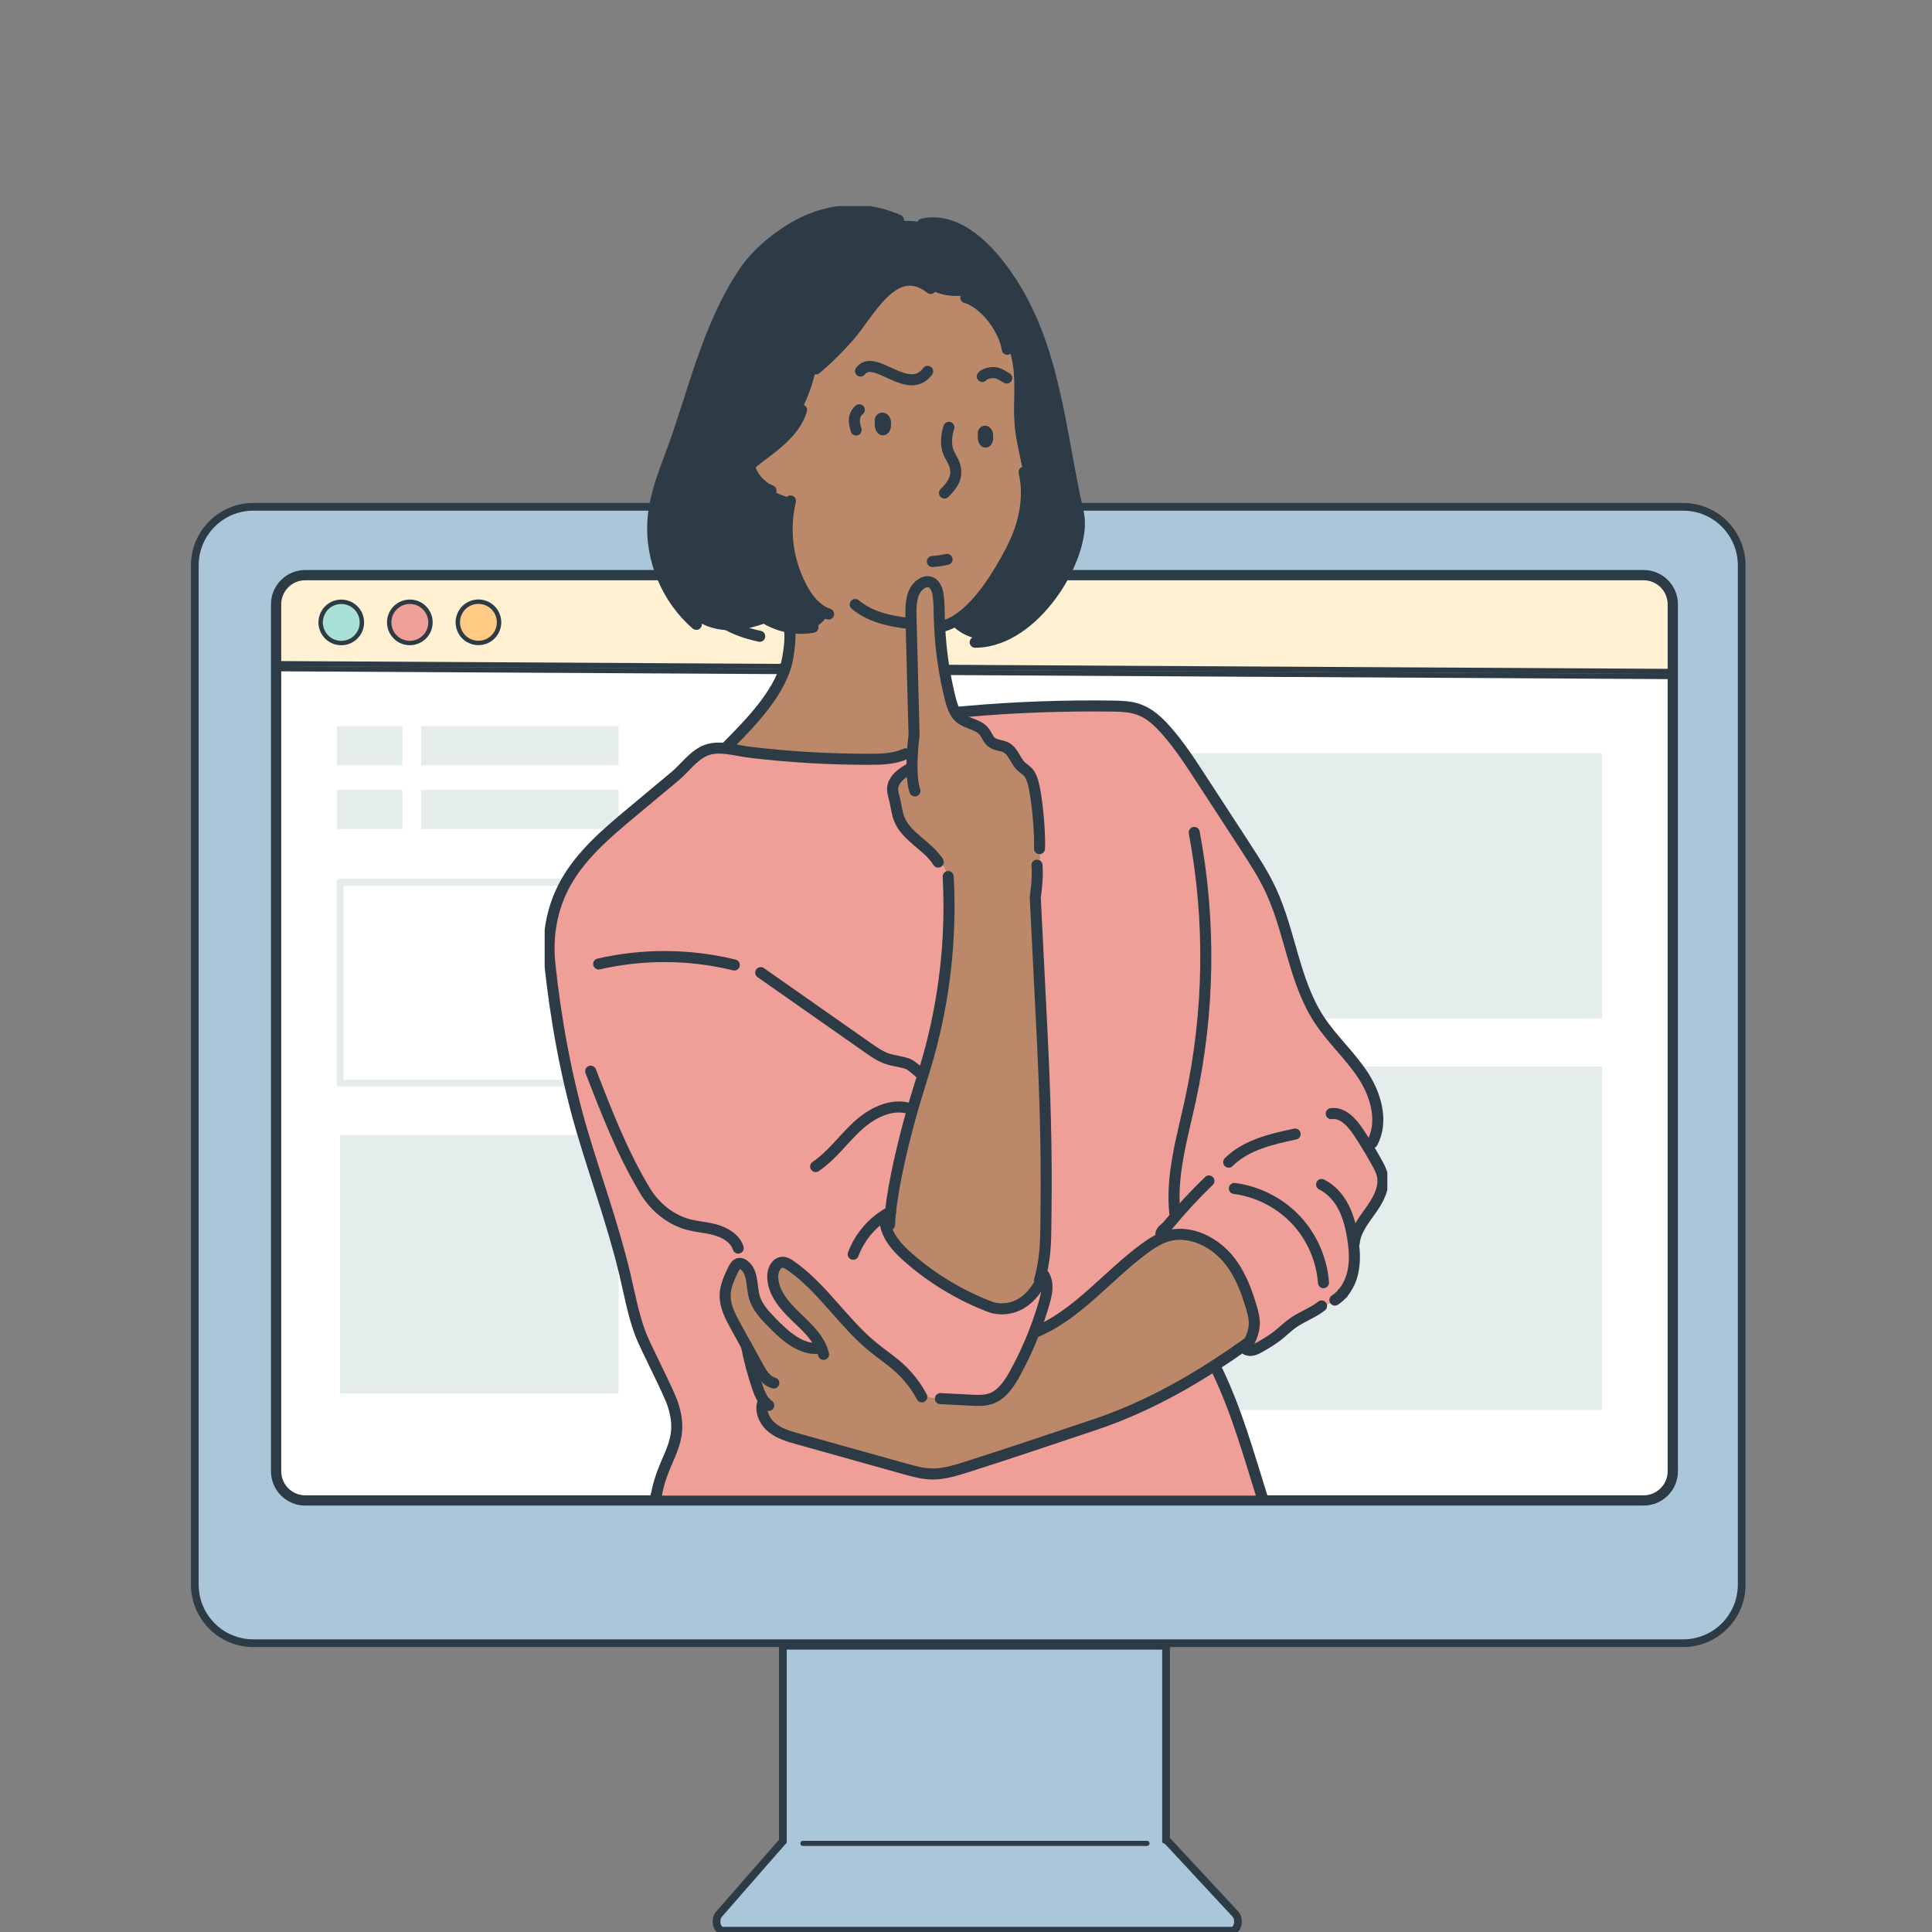 <svg width="280" height="280" viewBox="0 0 280 280" fill="none" xmlns="http://www.w3.org/2000/svg">
<rect x="0" y="0" width="280" height="280" fill="#808080" stroke="none"/>
<g clip-path="url(#clip0_236_40426)">
<path d="M242.807 212.852H242.805V87.584C242.805 85.04 240.743 82.981 238.2 82.981H44.246C41.703 82.981 39.643 85.04 39.643 87.584V213.224C39.643 215.767 41.702 217.829 44.246 217.829H238.201C240.745 217.829 242.807 215.767 242.807 213.224V212.852ZM252.232 81.942V229.657C252.232 234.242 248.516 237.96 243.929 237.96H36.722C32.135 237.96 28.419 234.242 28.419 229.657V81.942C28.419 77.355 32.136 73.637 36.722 73.637H243.929C248.516 73.637 252.232 77.355 252.232 81.942Z" fill="#A9C7D8" stroke="#2C3B45" stroke-width="0.744"/>
<path d="M242.061 98.051V213.225C242.061 215.357 240.332 217.086 238.2 217.086H44.246C42.114 217.086 40.387 215.358 40.387 213.225V96.921L242.061 98.051Z" fill="white" stroke="#2C3B45" stroke-width="0.744"/>
<path d="M242.061 97.307L40.386 96.177V87.585C40.386 85.453 42.112 83.726 44.244 83.726H238.2C240.333 83.726 242.061 85.453 242.061 87.585V97.307Z" fill="#FFF1D2" stroke="#2C3B45" stroke-width="0.744"/>
<path d="M169.183 267.061L178.663 277.266L178.662 277.268L178.906 277.53C179.209 277.856 179.301 278.397 179.184 278.883C179.061 279.387 178.779 279.628 178.518 279.628H104.745C104.489 279.628 104.21 279.394 104.084 278.899C103.963 278.423 104.046 277.885 104.339 277.55L104.339 277.55L113.485 267.085C113.486 267.084 113.488 267.082 113.492 267.079L113.494 267.077C113.498 267.073 113.505 267.067 113.511 267.061C113.52 267.053 113.53 267.042 113.542 267.03L113.643 266.923V266.776V238.704H168.806V266.594V266.815L169.001 266.921C169.067 266.957 169.129 267.003 169.182 267.06L169.183 267.061Z" fill="#A9C7D8" stroke="#2C3B45" stroke-width="0.744"/>
<path d="M169.176 238.333V266.595C169.275 266.648 169.37 266.719 169.454 266.809L179.178 277.277C180 278.162 179.554 280 178.518 280H104.745C103.726 280 103.27 278.207 104.059 277.305L113.208 266.837C113.228 266.814 113.251 266.797 113.271 266.776V238.332" stroke="#2C3B45" stroke-width="0.744" stroke-linecap="round" stroke-linejoin="round"/>
<path d="M113.269 238.333H36.722C31.93 238.333 28.047 234.448 28.047 229.658V81.942C28.047 77.15 31.93 73.265 36.722 73.265H243.929C248.721 73.265 252.604 77.15 252.604 81.942V229.657C252.604 234.447 248.721 238.332 243.929 238.332H169.275" stroke="#2C3B45" stroke-width="0.744" stroke-linecap="round" stroke-linejoin="round"/>
<path d="M169.275 238.333H169.176H113.269" stroke="#2C3B45" stroke-width="0.744" stroke-linecap="round" stroke-linejoin="round"/>
<path d="M166.224 267.156H116.363" stroke="#2C3B45" stroke-width="0.744" stroke-linecap="round" stroke-linejoin="round"/>
<path d="M40.015 96.548V213.225C40.015 215.563 41.908 217.458 44.246 217.458H238.201C240.539 217.458 242.435 215.563 242.435 213.225V87.585C242.435 85.247 240.539 83.355 238.201 83.355H44.246C41.908 83.355 40.015 85.247 40.015 87.585V96.548ZM40.015 96.548H40.214" stroke="#2C3B45" stroke-width="0.744" stroke-linecap="round" stroke-linejoin="round"/>
<path d="M58.323 105.226H48.831V110.904H58.323V105.226Z" fill="#E4EDEB"/>
<path d="M89.651 105.226H61.028V110.904H89.651V105.226Z" fill="#E4EDEB"/>
<path d="M232.183 109.16H168.193V147.632H232.183V109.16Z" fill="#E4EDEB"/>
<path d="M232.183 154.568H168.193V204.323H232.183V154.568Z" fill="#E4EDEB"/>
<path d="M89.651 127.867H49.29V156.989H89.651V127.867Z" stroke="#E4EDEB" stroke-width="1.008" stroke-linecap="round" stroke-linejoin="round"/>
<path d="M89.651 164.453H49.29V201.948H89.651V164.453Z" fill="#E4EDEB"/>
<path d="M58.323 114.479H48.831V120.157H58.323V114.479Z" fill="#E4EDEB"/>
<path d="M89.651 114.479H61.028V120.157H89.651V114.479Z" fill="#E4EDEB"/>
<path d="M52.372 90.887C52.748 89.279 51.75 87.671 50.142 87.294C48.534 86.918 46.926 87.917 46.55 89.525C46.173 91.132 47.172 92.741 48.78 93.117C50.388 93.493 51.996 92.495 52.372 90.887Z" fill="#A9E0D5" stroke="#2C3B45" stroke-width="0.638"/>
<path d="M61.51 92.315C62.678 91.147 62.678 89.254 61.51 88.086C60.343 86.919 58.449 86.919 57.282 88.086C56.114 89.254 56.114 91.147 57.282 92.315C58.449 93.482 60.343 93.482 61.51 92.315Z" fill="#EF9F97" stroke="#2C3B45" stroke-width="0.638"/>
<path d="M70.335 93.009C71.891 92.458 72.706 90.749 72.155 89.192C71.604 87.636 69.895 86.821 68.338 87.372C66.782 87.923 65.967 89.632 66.518 91.189C67.069 92.745 68.778 93.56 70.335 93.009Z" fill="#FFCA83" stroke="#2C3B45" stroke-width="0.638"/>
<g clip-path="url(#clip1_236_40426)">
<path d="M198.693 165.545C198.591 165.859 198.493 166.172 198.391 166.486C198.798 167.163 199.193 167.849 199.574 168.54C199.89 169.114 200.201 169.701 200.342 170.34C200.729 172.116 199.749 173.888 198.696 175.371C197.642 176.853 196.428 178.365 196.262 180.177L196.153 180.19C196.328 181.571 196.368 182.977 196.074 184.335C195.834 185.444 195.35 186.522 194.621 187.386C194.619 187.393 194.614 187.396 194.611 187.401C194.297 187.742 193.953 188.056 193.583 188.336C192.835 188.908 191.985 189.344 191.081 189.614L191.076 189.607C189.903 190.41 188.533 190.917 187.368 191.742C186.596 192.288 185.926 192.965 185.184 193.549C184.393 194.169 183.521 194.68 182.652 195.188C182.032 195.551 181.268 195.922 180.631 195.587L180.577 195.661C180.38 195.519 180.199 195.359 180.033 195.183C180.372 194.943 180.709 194.701 181.047 194.457C182.224 192.085 181.817 190.886 181.016 188.379C180.379 186.387 179.539 184.442 178.254 182.778C176.107 179.991 172.375 178.12 169.02 179.183C169.02 179.183 169.018 179.184 169.015 179.185C168.838 178.879 168.69 178.556 168.574 178.223C168.327 178.464 168.168 178.722 168.279 179.109L168.406 179.411C167.534 179.778 166.731 180.309 165.962 180.869C160.494 184.849 156.172 190.576 149.904 193.121L149.868 193.107C150.425 191.685 150.915 190.24 151.336 188.773C151.711 187.465 152.013 185.97 151.296 184.813L150.87 184.709C151.638 181.554 151.547 179.191 151.6 174.86C151.699 166.482 151.439 158.107 151.02 149.739C150.69 143.168 150.362 136.596 150.032 130.025C150.032 130.025 150.142 129.358 150.229 128.437L150.25 128.439C150.468 126.631 150.687 124.821 150.903 123.013L150.651 122.984C150.753 120.776 150.32 115.647 149.742 113.514C149.588 112.951 149.402 112.375 149.015 111.938C148.706 111.592 148.288 111.356 147.956 111.031C147.139 110.231 146.859 108.917 145.861 108.36C145.182 107.98 144.296 108.037 143.69 107.55C143.19 107.149 143.004 106.479 142.6 105.985C141.752 104.955 140.164 104.909 139.138 104.055C138.571 103.584 138.235 102.917 137.996 102.207C138.726 102.502 139.457 102.8 140.186 103.097C147.153 102.487 154.156 102.232 161.151 102.327C162.484 102.346 163.844 102.382 165.096 102.845C166.636 103.412 167.874 104.576 168.964 105.804C170.888 107.97 172.476 110.409 174.057 112.837C176.163 116.071 178.267 119.308 180.373 122.542C181.748 124.655 183.128 126.778 184.192 129.065C187.001 135.113 187.525 142.163 191.168 147.75C193.048 150.633 195.672 152.975 197.556 155.859C199.439 158.741 200.505 162.567 198.887 165.607L198.691 165.543L198.693 165.545Z" fill="#EF9F97"/>
<path d="M118.645 195.212L118.649 195.411C116.018 195.651 113.75 193.588 111.892 191.679C110.837 190.594 109.746 189.449 109.33 187.994C108.866 186.363 109.169 184.261 107.769 183.311C107.58 183.18 107.354 183.083 107.128 183.108C106.706 183.156 106.456 183.591 106.269 183.973C105.702 185.155 105.124 186.383 105.092 187.692C105.051 189.323 105.864 190.84 106.651 192.268C107.159 193.189 107.668 194.111 108.176 195.034C108.185 195.078 108.193 195.124 108.204 195.169C108.592 197.145 109.113 199.097 109.761 201.006C109.942 201.544 110.149 202.094 110.436 202.584C110.408 203.038 110.383 203.494 110.356 203.947L110.415 203.952C110.368 205.044 110.984 206.169 111.854 206.884C112.941 207.779 114.337 208.179 115.693 208.559C120.846 210 126.001 211.442 131.154 212.883C132.405 213.233 133.673 213.586 134.972 213.619C136.717 213.664 138.42 213.132 140.084 212.605C146.187 210.672 152.687 208.47 158.758 206.434C164.937 204.363 170.81 201.284 176.311 197.71C176.368 198.071 176.425 198.432 176.485 198.795C179.234 204.556 180.913 210.587 182.824 216.673L182.552 216.759H95.108C96.108 210.992 99.359 209.262 97.54 203.606C96.886 201.574 93.498 195.177 92.764 193.172C91.727 190.344 91.207 187.359 90.503 184.432C88.837 177.5 86.381 170.785 84.362 163.954C82.08 156.229 80.518 147.63 79.687 139.667C79.269 135.665 79.965 131.6 81.917 128.058C84.218 123.881 87.965 120.725 91.627 117.669C93.697 115.943 95.766 114.216 97.837 112.487C99.219 111.333 100.371 109.652 102.029 108.861C103.033 108.382 104.161 108.36 105.307 108.49C106.461 108.619 107.632 108.904 108.698 109.03C114.438 109.711 120.216 110.049 125.994 110.044C127.741 110.042 129.542 109.996 131.135 109.298L130.992 108.967C131.439 108.872 131.871 108.716 132.272 108.502C132.209 109.311 132.158 110.299 132.171 111.292C131.892 111.435 131.613 111.581 131.335 111.727L131.326 111.714C130.348 112.329 129.445 113.123 129.369 114.236C129.329 114.803 129.525 115.356 129.662 115.909C129.894 116.838 129.972 117.809 130.326 118.698C131.335 121.246 134.267 122.468 135.828 124.714V124.717C136.495 124.999 136.885 125.785 137.146 126.495C137.246 126.768 137.341 127.039 137.429 127.314C137.876 136.037 136.889 144.831 134.518 153.239C133.746 155.977 132.828 158.674 132.069 161.415C130.962 165.417 129.531 171.17 129.058 175.631C129.049 175.703 129.044 175.774 129.037 175.845H129.028C128.748 176.688 128.61 177.581 128.623 178.471C129.2 179.903 130.378 181.15 131.567 182.197C135.07 185.283 139.128 187.734 143.488 189.399C144.956 189.96 148.128 190.04 150.336 186.57L150.174 186.469C150.205 186.426 150.233 186.384 150.262 186.34C150.531 185.934 150.728 185.464 150.802 184.986C150.825 184.896 150.849 184.805 150.869 184.716L151.295 184.82C152.012 185.976 151.71 187.472 151.335 188.78C150.913 190.246 150.423 191.691 149.867 193.113C149.072 195.155 148.141 197.143 147.084 199.062C146.253 200.575 145.213 202.149 143.58 202.709C142.675 203.02 141.69 202.975 140.734 202.927C139.602 202.87 138.469 202.815 137.336 202.756C135.921 202.861 134.475 202.538 133.243 201.832C132.469 200.516 131.496 199.316 130.372 198.284C129.152 197.166 127.762 196.252 126.485 195.205C122.165 191.659 119.177 186.63 114.591 183.433C114.232 183.182 113.833 182.935 113.396 182.946C112.496 182.972 111.998 184.039 111.988 184.942C111.962 187.252 113.638 189.199 115.306 190.795C116.69 192.122 118.204 193.485 118.974 195.198C118.862 195.21 118.753 195.217 118.641 195.217L118.645 195.212Z" fill="#EF9F97"/>
<path d="M118.649 195.411L118.645 195.212C118.756 195.212 118.866 195.206 118.977 195.193C118.208 193.481 116.693 192.118 115.309 190.791C113.64 189.193 111.965 187.246 111.991 184.937C112.001 184.035 112.499 182.967 113.4 182.942C113.836 182.932 114.235 183.178 114.594 183.429C119.18 186.625 122.167 191.654 126.488 195.2C127.766 196.249 129.157 197.162 130.375 198.28C131.5 199.311 132.472 200.512 133.246 201.828C134.479 202.535 135.923 202.858 137.34 202.752C138.472 202.811 139.605 202.866 140.738 202.923C141.693 202.971 142.678 203.016 143.583 202.705C145.216 202.144 146.256 200.57 147.088 199.058C148.144 197.138 149.075 195.151 149.87 193.109L149.906 193.123C156.173 190.58 160.496 184.852 165.965 180.871C166.732 180.312 167.536 179.781 168.408 179.413C168.607 179.328 168.811 179.252 169.018 179.187C169.018 179.187 169.019 179.187 169.022 179.185C172.377 178.122 176.108 179.993 178.256 182.78C179.541 184.445 180.381 186.389 181.018 188.381C181.82 190.887 182.227 192.086 181.049 194.46C180.712 194.702 180.374 194.944 180.035 195.186C178.814 196.05 177.573 196.895 176.314 197.71C170.812 201.284 164.939 204.362 158.76 206.434C152.689 208.469 146.189 210.672 140.087 212.605C138.422 213.132 136.72 213.664 134.975 213.619C133.675 213.586 132.407 213.233 131.156 212.883C126.003 211.442 120.849 210 115.695 208.559C114.339 208.179 112.943 207.778 111.856 206.884C110.987 206.169 110.371 205.044 110.417 203.952L110.358 203.947C110.386 203.494 110.41 203.038 110.438 202.584C110.151 202.095 109.944 201.544 109.763 201.006C109.116 199.097 108.595 197.145 108.206 195.169C108.211 195.148 108.215 195.124 108.218 195.103C108.204 195.08 108.191 195.056 108.178 195.034C107.67 194.112 107.162 193.19 106.653 192.268C105.867 190.84 105.055 189.323 105.094 187.692C105.125 186.382 105.704 185.154 106.271 183.973C106.457 183.591 106.708 183.157 107.13 183.108C107.356 183.083 107.582 183.18 107.772 183.311C109.173 184.262 108.869 186.364 109.332 187.994C109.748 189.449 110.838 190.594 111.894 191.679C113.753 193.588 116.02 195.651 118.651 195.411H118.649Z" fill="#BC886A"/>
<path d="M168.576 178.227C168.693 178.559 168.84 178.882 169.018 179.188C168.811 179.254 168.607 179.33 168.408 179.414L168.282 179.112C168.17 178.725 168.33 178.467 168.576 178.227Z" fill="#EF9F97"/>
<path d="M111.411 70.985C112.036 71.194 113.185 71.728 113.778 71.916C114.13 72.03 114.546 72.255 114.69 72.555L114.553 72.6C113.567 76.836 114.114 81.101 116.091 84.976C116.972 86.704 118.247 88.385 120.089 88.997L120.146 89.032C119.804 89.512 119.435 89.969 118.994 90.357C118.623 90.685 118.194 90.963 117.737 91.141L117.699 90.926C116.643 91.107 115.556 91.106 114.499 90.933C113.52 90.774 112.564 90.47 111.674 90.034C110.151 90.623 108.594 91.106 106.976 91.274C106.967 91.274 106.957 91.277 106.948 91.277C104.652 91.513 102.183 91.034 100.447 89.519L100.171 89.8C96.15 85.91 94.049 80.095 94.711 74.534C95.058 71.625 96.098 68.852 97.129 66.111C100.513 57.116 102.434 47.448 107.886 39.36C110.204 35.921 114.917 32.414 118.898 31.248C122.878 30.082 126.416 30.261 130.225 31.904L130.246 32.077C131.554 31.919 132.891 32.025 134.161 32.379C139.129 31.63 143.365 36.233 145.927 39.92C153.026 50.138 153.576 62.6 156.283 74.328C157.531 79.743 151.211 91.259 143.213 92.882L143.175 92.675C141.142 92.777 139.081 91.891 137.747 90.353C141.651 88.524 144.873 82.97 146.552 79.736C148.027 76.894 148.922 73.717 148.736 70.591C148.387 68.916 148.036 67.241 147.687 65.568C147.433 64.347 147.177 63.121 147.056 61.879C146.655 57.733 147.71 53.238 145.736 49.576C145.162 47.724 143.858 45.783 142.338 44.487C142.224 43.734 141.481 43.171 140.721 42.989C139.913 42.795 139.066 42.913 138.234 42.894C136.983 42.865 135.739 42.514 134.652 41.888L134.875 41.803C129.578 37.597 125.933 45.503 122.983 48.819C121.779 50.176 120.11 51.929 118.237 53.473C118.237 53.473 118.236 53.473 118.235 53.473C117.885 55.594 117.071 57.572 116.129 59.549C115.443 61.718 113.733 63.416 111.945 64.833C110.831 65.717 109.654 66.545 108.571 67.464L108.593 67.49C109.042 69.359 110.53 70.557 111.405 70.983C111.407 70.983 111.409 70.985 111.411 70.985Z" fill="#2C3B45"/>
<path d="M129.059 175.629C129.532 171.168 130.962 165.414 132.07 161.413C132.83 158.67 133.747 155.975 134.519 153.237C136.89 144.83 137.877 136.035 137.43 127.312C137.342 127.038 137.247 126.765 137.147 126.493C136.886 125.782 136.495 124.997 135.829 124.714V124.712C134.269 122.466 131.336 121.243 130.327 118.695C129.973 117.807 129.895 116.834 129.663 115.907C129.525 115.354 129.33 114.801 129.37 114.234C129.446 113.122 130.349 112.327 131.327 111.712L131.336 111.725C131.614 111.579 131.894 111.433 132.172 111.29C132.159 110.297 132.21 109.309 132.273 108.499C132.362 107.369 132.476 106.576 132.476 106.576C132.326 100.815 132.176 95.052 132.027 89.289C131.982 87.62 132.065 85.678 133.404 84.685C133.786 84.4 134.282 84.222 134.741 84.343C135.544 84.552 135.869 85.509 135.976 86.335C136.113 87.404 136.106 88.484 136.134 89.562C136.144 89.963 136.16 90.364 136.179 90.764C136.341 94.29 136.858 97.8 137.717 101.224C137.8 101.551 137.89 101.886 138 102.209C138.238 102.919 138.574 103.586 139.141 104.057C140.167 104.911 141.756 104.957 142.603 105.987C143.009 106.481 143.194 107.151 143.694 107.552C144.299 108.039 145.185 107.982 145.864 108.362C146.862 108.919 147.142 110.233 147.959 111.033C148.292 111.358 148.71 111.594 149.018 111.94C149.406 112.377 149.592 112.952 149.745 113.516C150.323 115.649 150.756 120.778 150.654 122.986L150.906 123.015C150.69 124.823 150.471 126.634 150.253 128.441L150.232 128.439C150.146 129.36 150.036 130.027 150.036 130.027C150.365 136.598 150.694 143.17 151.023 149.741C151.443 158.11 151.702 166.485 151.603 174.862C151.55 179.193 151.641 181.556 150.873 184.711C150.852 184.8 150.829 184.891 150.806 184.982C150.733 185.461 150.534 185.929 150.267 186.336C150.238 186.38 150.21 186.422 150.179 186.464L150.341 186.566C148.132 190.036 144.962 189.956 143.493 189.394C139.133 187.73 135.073 185.279 131.572 182.192C130.382 181.146 129.205 179.899 128.627 178.467C128.615 177.576 128.751 176.684 129.033 175.84H129.042C129.048 175.771 129.054 175.699 129.063 175.627L129.059 175.629Z" fill="#BC886A"/>
<path d="M114.689 72.555C114.546 72.256 114.13 72.03 113.777 71.916C113.184 71.728 112.035 71.194 111.41 70.986C111.408 70.986 111.406 70.983 111.403 70.983C110.528 70.558 109.041 69.359 108.592 67.49L108.57 67.464C109.653 66.545 110.829 65.717 111.944 64.834C113.73 63.416 115.442 61.718 116.128 59.55C117.068 57.573 117.883 55.594 118.233 53.474C118.233 53.474 118.234 53.474 118.236 53.474C120.109 51.93 121.778 50.176 122.982 48.82C125.932 45.503 129.577 37.597 134.874 41.803L134.651 41.888C135.738 42.515 136.982 42.864 138.233 42.894C139.064 42.913 139.912 42.795 140.72 42.989C141.48 43.17 142.223 43.734 142.336 44.487C143.858 45.782 145.162 47.724 145.735 49.576C147.71 53.238 146.654 57.733 147.055 61.879C147.176 63.121 147.431 64.346 147.686 65.569C148.035 67.242 148.385 68.917 148.735 70.591C148.921 73.718 148.026 76.895 146.551 79.736C144.872 82.97 141.648 88.524 137.746 90.353C137.411 90.512 137.069 90.64 136.725 90.74L136.179 90.765C136.16 90.364 136.145 89.963 136.134 89.563C136.106 88.485 136.113 87.405 135.976 86.336C135.871 85.511 135.545 84.553 134.741 84.344C134.281 84.223 133.786 84.401 133.404 84.686C132.065 85.679 131.982 87.623 132.027 89.291C132.176 95.052 132.326 100.815 132.476 106.577C132.476 106.577 132.362 107.37 132.273 108.501C131.872 108.716 131.44 108.871 130.993 108.966L131.136 109.297C129.543 109.995 127.742 110.042 125.995 110.043C120.217 110.048 114.439 109.71 108.699 109.029C107.633 108.903 106.462 108.618 105.308 108.489C105.368 108.34 105.435 108.192 105.508 108.046C108.935 104.593 113.418 99.994 114.183 95.224C114.442 93.606 114.535 92.83 114.455 91.19L114.498 90.933C115.555 91.106 116.642 91.108 117.698 90.926L117.736 91.142C118.194 90.962 118.622 90.684 118.993 90.357C119.434 89.97 119.803 89.512 120.145 89.032L120.088 88.997C118.246 88.385 116.972 86.703 116.09 84.976C114.114 81.101 113.566 76.836 114.551 72.6L114.689 72.555ZM143.136 63.57C143.146 63.444 143.151 63.316 143.146 63.192C143.142 62.977 143.108 62.743 142.966 62.599C142.779 62.409 142.579 62.498 142.52 62.696C142.503 62.747 142.496 62.806 142.503 62.87C142.526 63.171 142.472 63.568 142.593 63.846C142.798 64.312 143.097 64.008 143.135 63.57H143.136ZM128.327 61.747C128.339 61.612 128.346 61.477 128.341 61.341C128.334 61.111 128.294 60.86 128.124 60.705C127.899 60.502 127.659 60.597 127.586 60.812C127.567 60.864 127.558 60.928 127.565 60.995C127.594 61.318 127.527 61.743 127.674 62.044C127.921 62.544 128.282 62.217 128.327 61.747Z" fill="#BC886A"/>
<path d="M127.587 60.813C127.659 60.597 127.899 60.502 128.126 60.705C128.296 60.862 128.337 61.112 128.342 61.342C128.347 61.477 128.34 61.612 128.328 61.748C128.283 62.218 127.922 62.545 127.675 62.045C127.528 61.745 127.595 61.319 127.566 60.996C127.559 60.929 127.568 60.865 127.587 60.813Z" stroke="#2C3B45" stroke-width="1.6" stroke-linecap="round" stroke-linejoin="round"/>
<path d="M142.521 62.697C142.58 62.498 142.78 62.41 142.968 62.6C143.109 62.743 143.143 62.978 143.147 63.193C143.152 63.317 143.147 63.445 143.137 63.571C143.099 64.01 142.8 64.314 142.596 63.847C142.473 63.569 142.529 63.172 142.505 62.87C142.498 62.807 142.505 62.748 142.522 62.697H142.521Z" stroke="#2C3B45" stroke-width="1.6" stroke-linecap="round" stroke-linejoin="round"/>
<path d="M137.522 61.931C137.14 62.954 137.037 64.524 137.448 65.536C137.636 65.999 138.113 66.734 138.284 67.207C138.811 68.667 138.511 69.869 136.878 71.453" stroke="#2C3B45" stroke-width="1.6" stroke-linecap="round" stroke-linejoin="round"/>
<path d="M135.129 81.379C135.846 81.334 136.559 81.231 137.257 81.068" stroke="#2C3B45" stroke-width="1.6" stroke-linecap="round" stroke-linejoin="round"/>
<path d="M124.716 53.772C126.767 51.098 131.585 57.623 134.442 53.816" stroke="#2C3B45" stroke-width="1.6" stroke-linecap="round" stroke-linejoin="round"/>
<path d="M124.073 62.321C124.123 62.236 123.229 60.466 124.536 59.384" stroke="#2C3B45" stroke-width="1.6" stroke-linecap="round" stroke-linejoin="round"/>
<path d="M142.363 54.558C142.713 54.105 143.722 53.921 144.287 54.019C144.852 54.116 145.41 54.503 145.905 54.793" stroke="#2C3B45" stroke-width="1.6" stroke-linecap="round" stroke-linejoin="round"/>
<path d="M150.653 122.986C150.755 120.777 150.323 115.649 149.744 113.516C149.59 112.953 149.404 112.377 149.017 111.94C148.708 111.594 148.291 111.358 147.958 111.033C147.141 110.233 146.861 108.919 145.863 108.362C145.184 107.982 144.298 108.039 143.693 107.552C143.192 107.151 143.007 106.481 142.602 105.987C141.754 104.957 140.166 104.911 139.14 104.056C138.573 103.586 138.238 102.919 137.999 102.209C137.889 101.886 137.799 101.551 137.716 101.223C136.857 97.799 136.341 94.289 136.178 90.764C136.159 90.363 136.144 89.962 136.133 89.562C136.105 88.484 136.112 87.403 135.974 86.334C135.869 85.51 135.544 84.552 134.74 84.343C134.28 84.222 133.785 84.4 133.403 84.684C132.063 85.677 131.981 87.621 132.025 89.289C132.175 95.05 132.325 100.813 132.475 106.575C132.475 106.575 132.361 107.369 132.272 108.499C132.209 109.309 132.158 110.297 132.171 111.29C132.187 112.492 132.299 113.707 132.596 114.633" stroke="#2C3B45" stroke-width="1.6" stroke-linecap="round" stroke-linejoin="round"/>
<path d="M136.724 90.739C137.068 90.64 137.41 90.511 137.745 90.353C141.648 88.524 144.871 82.97 146.55 79.736C148.025 76.894 148.92 73.717 148.734 70.591C148.692 69.863 148.589 69.14 148.424 68.423" stroke="#2C3B45" stroke-width="1.6" stroke-linecap="round" stroke-linejoin="round"/>
<path d="M133.737 35.625C135.593 36.779 136.608 37.399 137.163 39.515" stroke="#2C3B45" stroke-width="1.6" stroke-linecap="round" stroke-linejoin="round"/>
<path d="M139.975 43.124C140.772 43.359 141.58 43.844 142.335 44.487C143.857 45.782 145.161 47.723 145.734 49.576C145.843 49.928 145.926 50.278 145.978 50.618" stroke="#2C3B45" stroke-width="1.6" stroke-linecap="round" stroke-linejoin="round"/>
<path d="M133.709 32.462C133.859 32.431 134.008 32.403 134.158 32.38C139.126 31.631 143.362 36.234 145.924 39.922C153.023 50.139 153.572 62.601 156.279 74.329C157.528 79.745 151.207 91.26 143.21 92.883C142.592 93.009 141.963 93.077 141.329 93.077" stroke="#2C3B45" stroke-width="1.6" stroke-linecap="round" stroke-linejoin="round"/>
<path d="M130.222 31.905C126.414 30.262 122.877 30.082 118.896 31.249C114.916 32.416 110.203 35.922 107.883 39.361C102.432 47.449 100.51 57.117 97.127 66.112C96.096 68.853 95.055 71.626 94.709 74.535C94.047 80.096 96.148 85.91 100.169 89.801C100.411 90.039 100.662 90.267 100.919 90.489" stroke="#2C3B45" stroke-width="1.6" stroke-linecap="round" stroke-linejoin="round"/>
<path d="M100.654 84.32C100.965 86.486 102.336 88.409 104.093 89.713C104.971 90.363 105.935 90.873 106.947 91.278C107.966 91.684 109.034 91.987 110.108 92.214" stroke="#2C3B45" stroke-width="1.6" stroke-linecap="round" stroke-linejoin="round"/>
<path d="M114.553 72.599C113.567 76.835 114.114 81.101 116.091 84.976C116.972 86.704 118.247 88.385 120.089 88.996" stroke="#2C3B45" stroke-width="1.6" stroke-linecap="round" stroke-linejoin="round"/>
<path d="M109.021 88.144C109.788 88.923 110.692 89.559 111.673 90.034C112.563 90.471 113.518 90.775 114.498 90.932C115.555 91.106 116.642 91.108 117.698 90.926C117.739 90.919 117.781 90.913 117.821 90.904" stroke="#2C3B45" stroke-width="1.6" stroke-linecap="round" stroke-linejoin="round"/>
<path d="M123.944 87.609C126.147 89.445 128.897 90.014 131.837 90.377" stroke="#2C3B45" stroke-width="1.6" stroke-linecap="round" stroke-linejoin="round"/>
<path d="M135.829 124.712C134.269 122.465 131.336 121.243 130.327 118.695C129.973 117.807 129.895 116.834 129.663 115.907C129.525 115.354 129.33 114.801 129.37 114.233C129.446 113.122 130.349 112.326 131.327 111.712C131.551 111.569 131.781 111.438 132.002 111.313" stroke="#2C3B45" stroke-width="1.6" stroke-linecap="round" stroke-linejoin="round"/>
<path d="M135.974 124.935C135.928 124.862 135.879 124.788 135.829 124.714" stroke="#2C3B45" stroke-width="1.6" stroke-linecap="round" stroke-linejoin="round"/>
<path d="M114.455 91.19C114.536 92.829 114.443 93.606 114.183 95.224C113.418 99.994 108.935 104.593 105.508 108.047C105.473 108.085 105.437 108.12 105.401 108.156" stroke="#2C3B45" stroke-width="1.6" stroke-linecap="round" stroke-linejoin="round"/>
<path d="M139.063 103.201C139.439 103.165 139.812 103.131 140.188 103.099C147.156 102.489 154.158 102.234 161.153 102.329C162.486 102.348 163.847 102.384 165.098 102.847C166.638 103.414 167.876 104.578 168.966 105.806C170.89 107.972 172.479 110.411 174.059 112.839C176.165 116.073 178.27 119.31 180.375 122.544C181.751 124.657 183.13 126.78 184.194 129.067C187.003 135.115 187.527 142.165 191.17 147.751C193.05 150.635 195.674 152.977 197.558 155.861C199.441 158.743 200.507 162.569 198.889 165.609" stroke="#2C3B45" stroke-width="1.6" stroke-linecap="round" stroke-linejoin="round"/>
<path d="M106.99 180.882C106.519 179.455 105.045 178.6 103.594 178.213C102.142 177.829 100.609 177.781 99.187 177.297C96.828 176.495 94.794 174.742 93.507 172.61C90.206 167.139 87.913 161.181 85.605 155.244" stroke="#2C3B45" stroke-width="1.6" stroke-linecap="round" stroke-linejoin="round"/>
<path d="M119.352 196.288C119.263 195.906 119.136 195.542 118.979 195.193C118.209 193.481 116.694 192.118 115.31 190.791C113.641 189.193 111.966 187.246 111.992 184.937C112.002 184.034 112.5 182.966 113.401 182.942C113.838 182.932 114.236 183.177 114.595 183.429C119.181 186.625 122.168 191.654 126.489 195.2C127.767 196.249 129.158 197.162 130.377 198.28C131.501 199.311 132.473 200.512 133.248 201.828C133.368 202.03 133.482 202.234 133.592 202.442" stroke="#2C3B45" stroke-width="1.6" stroke-linecap="round" stroke-linejoin="round"/>
<path d="M112.145 200.436C111.069 200.162 110.419 199.099 109.884 198.126C109.327 197.117 108.773 196.111 108.217 195.103C108.203 195.079 108.189 195.056 108.177 195.033C107.669 194.112 107.161 193.19 106.652 192.267C105.866 190.84 105.054 189.323 105.093 187.692C105.124 186.381 105.703 185.154 106.27 183.973C106.456 183.591 106.707 183.156 107.129 183.108C107.355 183.082 107.581 183.18 107.771 183.31C109.171 184.262 108.868 186.363 109.331 187.993C109.747 189.449 110.837 190.594 111.893 191.679C113.752 193.588 116.019 195.651 118.65 195.411C118.697 195.407 118.745 195.402 118.792 195.396" stroke="#2C3B45" stroke-width="1.6" stroke-linecap="round" stroke-linejoin="round"/>
<path d="M108.17 194.999C108.173 195.009 108.175 195.022 108.177 195.032C108.186 195.077 108.194 195.123 108.205 195.167C108.593 197.144 109.114 199.095 109.762 201.004C109.943 201.543 110.15 202.092 110.437 202.583C110.686 203.015 110.998 203.397 111.411 203.68" stroke="#2C3B45" stroke-width="1.6" stroke-linecap="round" stroke-linejoin="round"/>
<path d="M136.289 202.699C136.639 202.718 136.99 202.735 137.34 202.752C138.472 202.811 139.605 202.866 140.738 202.923C141.693 202.971 142.678 203.015 143.583 202.705C145.216 202.144 146.256 200.57 147.088 199.057C148.144 197.138 149.075 195.151 149.87 193.109C150.428 191.687 150.917 190.242 151.338 188.775C151.714 187.467 152.015 185.971 151.298 184.815" stroke="#2C3B45" stroke-width="1.6" stroke-linecap="round" stroke-linejoin="round"/>
<path d="M128.256 176.584C128.246 177.244 128.382 177.871 128.625 178.468C129.202 179.9 130.38 181.147 131.57 182.193C135.072 185.28 139.13 187.731 143.49 189.395C144.958 189.956 148.13 190.037 150.338 186.567C150.381 186.498 150.424 186.427 150.469 186.353" stroke="#2C3B45" stroke-width="1.6" stroke-linecap="round" stroke-linejoin="round"/>
<path d="M150.656 185.544C150.708 185.354 150.76 185.166 150.805 184.983C150.829 184.892 150.852 184.802 150.872 184.712C151.64 181.557 151.549 179.194 151.602 174.863C151.701 166.485 151.441 158.11 151.022 149.742C150.693 143.171 150.364 136.599 150.035 130.028C150.035 130.028 150.144 129.361 150.231 128.44C150.316 127.535 150.376 126.385 150.286 125.381" stroke="#2C3B45" stroke-width="1.6" stroke-linecap="round" stroke-linejoin="round"/>
<path d="M128.917 177.513C128.938 176.983 128.98 176.424 129.039 175.841C129.046 175.772 129.052 175.699 129.061 175.628C129.533 171.166 130.963 165.413 132.071 161.411C132.831 158.669 133.748 155.973 134.52 153.235C136.892 144.829 137.878 136.034 137.431 127.31C137.429 127.22 137.422 127.127 137.419 127.037" stroke="#2C3B45" stroke-width="1.6" stroke-linecap="round" stroke-linejoin="round"/>
<path d="M123.655 181.779C124.626 179.16 126.59 176.927 129.059 175.629C129.064 175.625 129.07 175.622 129.074 175.62" stroke="#2C3B45" stroke-width="1.6" stroke-linecap="round" stroke-linejoin="round"/>
<path d="M110.251 140.96C115.425 144.589 120.601 148.215 125.775 151.843C126.653 152.459 127.547 153.081 128.56 153.43C129.541 153.767 130.598 153.833 131.573 154.185C132.06 154.36 133.212 155.396 133.582 155.761" stroke="#2C3B45" stroke-width="1.6" stroke-linecap="round" stroke-linejoin="round"/>
<path d="M86.766 139.709C93.207 138.225 99.998 138.273 106.418 139.851" stroke="#2C3B45" stroke-width="1.6" stroke-linecap="round" stroke-linejoin="round"/>
<path d="M173.078 120.642C175.488 133.434 175.298 146.71 172.525 159.429C171.342 164.861 169.68 170.344 170.267 175.875" stroke="#2C3B45" stroke-width="1.6" stroke-linecap="round" stroke-linejoin="round"/>
<path d="M95.108 216.759C96.108 210.991 99.359 209.262 97.54 203.606C96.886 201.574 93.498 195.176 92.764 193.172C91.727 190.344 91.207 187.359 90.503 184.432C88.837 177.5 86.381 170.785 84.362 163.954C82.08 156.229 80.518 147.63 79.687 139.667C79.269 135.665 79.965 131.6 81.917 128.058C84.218 123.881 87.965 120.725 91.627 117.668C93.697 115.942 95.766 114.215 97.837 112.487C99.219 111.333 100.371 109.652 102.029 108.861C103.033 108.382 104.161 108.359 105.307 108.49C106.461 108.619 107.632 108.903 108.698 109.03C114.438 109.711 120.216 110.049 125.994 110.044C127.741 110.042 129.542 109.996 131.135 109.298C131.178 109.281 131.22 109.262 131.259 109.243" stroke="#2C3B45" stroke-width="1.6" stroke-linecap="round" stroke-linejoin="round"/>
<path d="M95.072 216.958C95.082 216.891 95.094 216.825 95.106 216.759" stroke="#2C3B45" stroke-width="1.6" stroke-linecap="round" stroke-linejoin="round"/>
<path d="M168.282 179.112C168.17 178.725 168.33 178.467 168.576 178.226C168.798 178.007 169.091 177.801 169.323 177.519C171.16 175.287 173.126 173.161 175.207 171.155" stroke="#2C3B45" stroke-width="1.6" stroke-linecap="round" stroke-linejoin="round"/>
<path d="M149.907 193.123C156.174 190.58 160.497 184.852 165.966 180.871C166.733 180.312 167.538 179.78 168.409 179.413C168.608 179.328 168.812 179.252 169.019 179.187C169.019 179.187 169.02 179.186 169.023 179.185C172.378 178.121 176.109 179.993 178.257 182.78C179.542 184.444 180.382 186.389 181.019 188.381C181.821 190.887 182.228 192.085 181.05 194.459C180.713 194.702 180.375 194.944 180.036 195.185C178.815 196.05 177.574 196.895 176.315 197.71C170.813 201.284 164.94 204.361 158.761 206.434C152.69 208.469 146.19 210.672 140.088 212.605C138.423 213.132 136.721 213.664 134.976 213.619C133.677 213.585 132.409 213.232 131.157 212.883C126.004 211.442 120.85 210 115.696 208.558C114.34 208.179 112.944 207.778 111.857 206.884C110.988 206.169 110.372 205.044 110.418 203.951C110.43 203.678 110.484 203.407 110.582 203.146" stroke="#2C3B45" stroke-width="1.6" stroke-linecap="round" stroke-linejoin="round"/>
<path d="M180.632 195.588C181.269 195.923 182.033 195.552 182.653 195.189C183.522 194.68 184.394 194.17 185.185 193.55C185.928 192.966 186.596 192.289 187.369 191.742C188.533 190.918 189.904 190.411 191.077 189.608C191.234 189.503 191.388 189.389 191.535 189.27" stroke="#2C3B45" stroke-width="1.6" stroke-linecap="round" stroke-linejoin="round"/>
<path d="M194.621 187.386C195.35 186.523 195.834 185.445 196.074 184.335C196.367 182.976 196.328 181.571 196.153 180.189C196.121 179.919 196.081 179.651 196.039 179.386C195.794 177.857 195.423 176.327 194.711 174.95C194.002 173.572 192.926 172.347 191.534 171.663" stroke="#2C3B45" stroke-width="1.6" stroke-linecap="round" stroke-linejoin="round"/>
<path d="M193.459 188.421C193.502 188.393 193.544 188.366 193.583 188.335C193.967 188.072 194.31 187.755 194.611 187.4" stroke="#2C3B45" stroke-width="1.6" stroke-linecap="round" stroke-linejoin="round"/>
<path d="M196.262 180.177C196.428 178.365 197.642 176.852 198.696 175.371C199.749 173.888 200.729 172.116 200.342 170.34C200.2 169.701 199.89 169.114 199.574 168.54C199.192 167.848 198.798 167.163 198.391 166.486C197.912 165.686 197.415 164.899 196.902 164.123C195.964 162.707 194.613 161.164 192.934 161.397" stroke="#2C3B45" stroke-width="1.6" stroke-linecap="round" stroke-linejoin="round"/>
<path d="M178.89 172.243C182.252 172.673 185.453 174.3 187.784 176.764C190.116 179.229 191.562 182.513 191.807 185.897" stroke="#2C3B45" stroke-width="1.6" stroke-linecap="round" stroke-linejoin="round"/>
<path d="M178.07 168.429C180.574 165.934 184.238 165.092 187.698 164.357" stroke="#2C3B45" stroke-width="1.6" stroke-linecap="round" stroke-linejoin="round"/>
<path d="M176.41 198.634C176.435 198.687 176.46 198.741 176.486 198.795C179.235 204.556 180.914 210.587 182.825 216.673C182.885 216.861 182.944 217.046 183.003 217.234" stroke="#2C3B45" stroke-width="1.6" stroke-linecap="round" stroke-linejoin="round"/>
<path d="M118.208 169.062C120.537 167.501 122.185 165.129 124.244 163.225C126.302 161.322 129.173 159.834 131.851 160.668" stroke="#2C3B45" stroke-width="1.6" stroke-linecap="round" stroke-linejoin="round"/>
<path d="M111.411 70.985C111.534 71.045 111.646 71.089 111.739 71.116" stroke="#2C3B45" stroke-width="1.6" stroke-linecap="round" stroke-linejoin="round"/>
<path d="M108.593 67.49C109.042 69.359 110.53 70.557 111.405 70.983" stroke="#2C3B45" stroke-width="1.6" stroke-linecap="round" stroke-linejoin="round"/>
<path d="M134.874 41.804C129.577 37.598 125.932 45.504 122.982 48.821C121.778 50.177 120.109 51.931 118.236 53.474" stroke="#2C3B45" stroke-width="1.6" stroke-linecap="round" stroke-linejoin="round"/>
<path d="M116.17 59.419C116.158 59.463 116.142 59.507 116.128 59.549C115.442 61.718 113.731 63.416 111.944 64.833C110.83 65.717 109.653 66.545 108.57 67.464C107.884 68.048 107.238 68.673 106.666 69.371C104.438 72.101 103.632 75.93 104.569 79.326" stroke="#2C3B45" stroke-width="1.6" stroke-linecap="round" stroke-linejoin="round"/>
<path d="M111.405 70.983C111.405 70.983 111.41 70.986 111.412 70.986" stroke="#2C3B45" stroke-width="1.6" stroke-linecap="round" stroke-linejoin="round"/>
<path d="M135.829 124.712V124.714" stroke="#2C3B45" stroke-width="1.6" stroke-linecap="round" stroke-linejoin="round"/>
<path d="M95.106 216.759H95.108" stroke="#2C3B45" stroke-width="1.6" stroke-linecap="round" stroke-linejoin="round"/>
<path d="M194.611 187.401C194.611 187.401 194.62 187.392 194.622 187.386" stroke="#2C3B45" stroke-width="1.6" stroke-linecap="round" stroke-linejoin="round"/>
</g>
</g>
<defs>
<clipPath id="clip0_236_40426">
<rect width="280" height="280" fill="white"/>
</clipPath>
<clipPath id="clip1_236_40426">
<rect width="122.125" height="188" fill="white" transform="translate(78.938 29.867)"/>
</clipPath>
</defs>
</svg>
